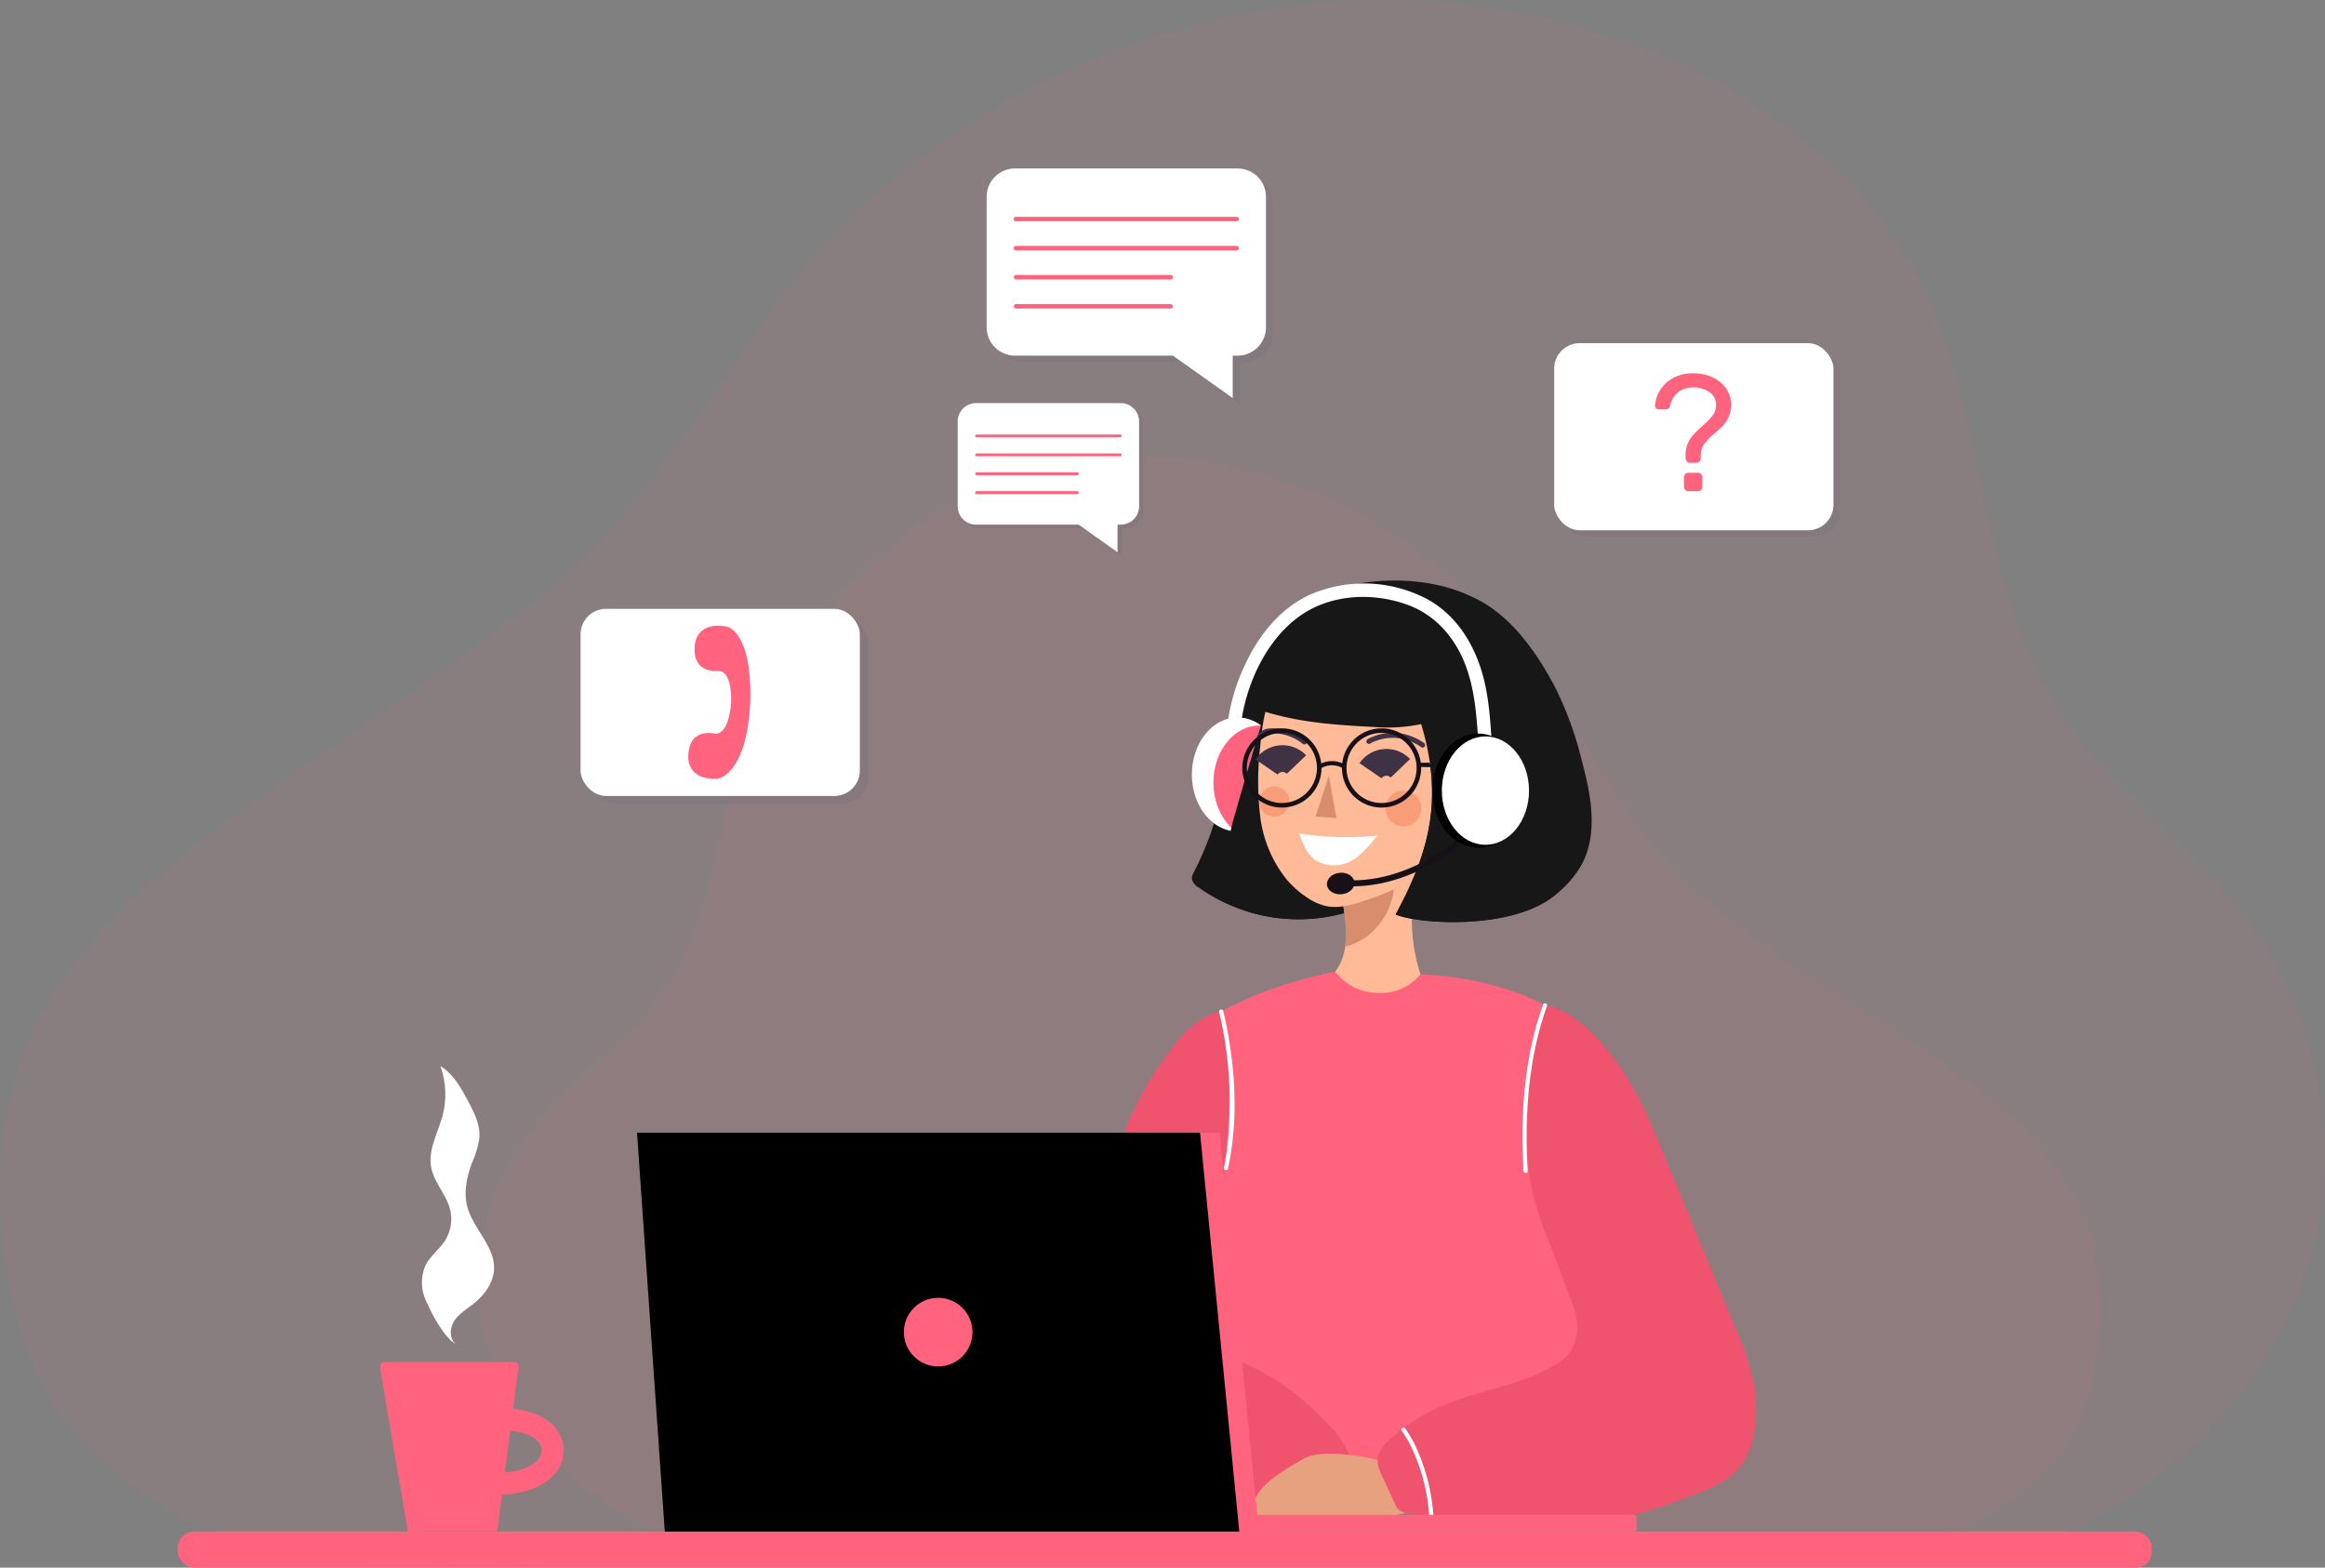 <svg id="Group_184666" data-name="Group 184666" xmlns="http://www.w3.org/2000/svg" width="434.524" height="292.975" viewBox="0 0 434.524 292.975">
  <rect x="0" y="0" width="434.524" height="292.975" fill="#808080" stroke="none"/>
  <g id="Group_3533" data-name="Group 3533" opacity="0.224">
    <path id="Path_5779" data-name="Path 5779" d="M330.374,424.661c-24.687-1.133-48.921-11.611-60.769-29.623-10.956-16.658-12.993-42.46-8.091-61,4.116-15.564,15.873-29.031,29.283-40.434,27.091-23.04,62-39.752,84.9-65.739,12.724-14.442,21.194-31.181,33.43-45.912,23.793-28.644,63.191-48.969,105.084-50.213S598.989,150.052,616.4,181.7c14.974,27.227,11.071,60.225,29.506,85.947,8.474,11.823,21.107,21.215,30.415,32.6,16.561,20.255,21.566,46.733,13.273,70.226s-29.722,43.541-56.835,53.176" transform="translate(-258.999 -131.686)" fill="#ff637d" opacity="0.31"/>
    <path id="Path_5780" data-name="Path 5780" d="M595.962,416.907c17.218-.746,34.12-7.652,42.382-19.523,7.642-10.979,9.062-27.984,5.644-40.2-2.87-10.258-11.07-19.134-20.423-26.649-18.9-15.184-43.241-26.2-59.21-43.325-8.876-9.518-19.494-31.5-28.029-41.213-16.593-18.878-36.3-31.275-65.36-34.367-37.473-3.987-62.349,24.3-74.488,45.154-10.444,17.945-7.721,39.692-20.579,56.645-5.91,7.792-14.722,13.982-21.212,21.484-11.552,13.35-15.042,30.8-9.258,46.282s20.73,28.7,39.64,35.046" transform="translate(-253.216 -126.188)" fill="#ff637d" opacity="0.31"/>
  </g>
  <path id="Path_5781" data-name="Path 5781" d="M336.149,389.907l-.542,4.206a4.71,4.71,0,0,0,3.366-1.327,1.277,1.277,0,0,0,.242-1.311C338.871,390.5,337.485,390.071,336.149,389.907Z" transform="translate(-253.705 -113.843)" fill="none"/>
  <g id="Group_3535" data-name="Group 3535" transform="translate(71.013 199.244)">
    <g id="Group_3534" data-name="Group 3534" transform="translate(0 55.308)">
      <path id="Union_11" data-name="Union 11" d="M5.224,31.684,3.746,23,.012,1.009A.865.865,0,0,1,.862,0H25.12a.777.777,0,0,1,.768.875L24.876,8.7c.2.023.4.065.6.1,3.387.512,7.17,1.906,8.453,5.553a6.441,6.441,0,0,1-1.14,6.392c-2,2.481-5.753,3.926-9.985,4.005l-.893,6.931Zm18.12-11.069c3.033-.165,5.247-1.236,6.246-2.462a2.387,2.387,0,0,0,.448-2.435c-.641-1.816-3.207-2.6-5.688-2.906Z" transform="translate(0 0)" fill="#ff637d" stroke="rgba(0,0,0,0)" stroke-width="1"/>
    </g>
    <path id="Path_5784" data-name="Path 5784" d="M339.264,370.112c-2.412-1.282-4.714-5.9-5.663-8.039a8.046,8.046,0,0,1-.173-6.783c.889-1.764,2.594-2.978,3.655-4.644a7.538,7.538,0,0,0,.926-5.87c-.722-2.78-3-4.995-3.526-7.819-.613-3.312,1.313-6.5,2.156-9.758a15.569,15.569,0,0,0-.433-9.146c2.353,1.4,3.76,3.922,5.058,6.33,1.186,2.2,2.407,4.551,2.234,7.042a16.364,16.364,0,0,1-1.312,4.507c-1,2.663-1.676,5.586-.966,8.339,1.073,4.163,5.174,7.417,5.013,11.713-.1,2.545-1.745,4.8-3.733,6.4-1.3,1.037-2.793,1.9-3.7,3.291s-.941,3.559.465,4.442" transform="translate(-324.915 -318.052)" fill="#fff"/>
  </g>
  <g id="Group_3547" data-name="Group 3547" transform="translate(222.745 108.497)">
    <path id="Path_5785" data-name="Path 5785" d="M478.236,248.971a56.143,56.143,0,0,0-4.129,13.26c-.719,4.451-.967,8.987-2.073,13.356a57.528,57.528,0,0,1-4.364,11.1,2.4,2.4,0,0,0-.323,1.031,2.322,2.322,0,0,0,1.186,1.667,32.139,32.139,0,0,0,30.711,3.656" transform="translate(-467.347 -232.079)" fill="#171717"/>
    <ellipse id="Ellipse_479" data-name="Ellipse 479" cx="8.573" cy="10.66" rx="8.573" ry="10.66" transform="translate(0 25.589)" fill="#fff"/>
    <ellipse id="Ellipse_480" data-name="Ellipse 480" cx="8.573" cy="10.66" rx="8.573" ry="10.66" transform="translate(4.033 27.098)" fill="#ff637d"/>
    <path id="Path_5786" data-name="Path 5786" d="M498.813,292.653l-17.89-37.531c-1.979,6.594-3.959,13.188-5.829,19.816a37.212,37.212,0,0,0-1.44,6.709,19.15,19.15,0,0,0,.406,5.973,11.165,11.165,0,0,0,2.529,5.205,8.844,8.844,0,0,0,.786.7A32.027,32.027,0,0,0,498.813,292.653Z" transform="translate(-466.916 -231.654)" fill="#171717"/>
    <path id="Path_5787" data-name="Path 5787" d="M493.848,289.634c.808,4.555,1.477,9.727-1.35,13.389-.62.8-1.427,1.587-1.471,2.6-.059,1.329,1.21,2.305,2.4,2.9a18.959,18.959,0,0,0,14.972.775,2.422,2.422,0,0,0,1.078-.658c.605-.748.217-1.848-.155-2.737a32.992,32.992,0,0,1,.263-25.783" transform="translate(-465.711 -229.926)" fill="#ffba98"/>
    <path id="Path_5788" data-name="Path 5788" d="M493.286,288a27.155,27.155,0,0,1,.96,9.558.4.4,0,0,0,.058.321c.1.111.284.067.427.016a13.312,13.312,0,0,0,3.035-1.394,13.557,13.557,0,0,0,4.183-4.71,13.969,13.969,0,0,0,1.448-7.247" transform="translate(-465.555 -229.621)" fill="#d88d6c"/>
    <path id="Path_5789" data-name="Path 5789" d="M483.743,249.55c-3.247,3.626-4,8.79-4.432,13.64a56.1,56.1,0,0,0,0,12.838,23.408,23.408,0,0,0,4.844,11.743,18.026,18.026,0,0,0,4.043,3.584,10.335,10.335,0,0,0,3.394,1.512c2.316.5,4.708-.167,6.961-.9,5.133-1.664,10.417-3.913,13.585-8.28,4.128-5.692,6.858-20.666,7.931-27.615" transform="translate(-466.546 -232.039)" fill="#ffba98"/>
    <path id="Path_5790" data-name="Path 5790" d="M477.381,253.708a34.827,34.827,0,0,0,17.017,7.974,59.85,59.85,0,0,0,11,.536,19.035,19.035,0,0,0,4.1-.4,7.517,7.517,0,0,0,4.635-3.122,5.069,5.069,0,0,0,.074-5.413" transform="translate(-466.654 -231.781)" fill="#ffba98"/>
    <path id="Path_5791" data-name="Path 5791" d="M518.921,236.124c-9.15-4.424-22.4-3.508-29.057.3s-9.417,7.222-12.892,15.162c-.207.475-1.409,3.4-1.227,3.881a1.392,1.392,0,0,0,.893.931c8.223,3.139,15.455,3.706,24.246,4.14A30.66,30.66,0,0,0,509.63,260c4.032,13.506,1.931,23.187-4.783,35.58,4.37,1.843,21.365,2.9,29.452-3.361a19.348,19.348,0,0,0,5.259-5.842c3.215-5.869,1.835-13.106.087-19.567a65.071,65.071,0,0,0-5.138-14c-3.629-6.736-8.56-13.656-15.585-16.688" transform="translate(-466.768 -233.171)" fill="#171717"/>
    <path id="Path_5792" data-name="Path 5792" d="M486.15,277.385c.667,2.062,1.435,3.964,3.26,5.133a6.521,6.521,0,0,0,6.175.112c1.946-.912,3.8-3.2,5.159-4.859a56.374,56.374,0,0,1-14.594-.386" transform="translate(-466.048 -230.115)" fill="#fff"/>
    <path id="Path_5793" data-name="Path 5793" d="M522.925,289.049a4.158,4.158,0,0,1-1.323-1.635c-.517-1.277-.067-2.717.329-4.037a21.463,21.463,0,0,0,1.107-6.882,10.131,10.131,0,0,0-2.371-6.438c-2.262-2.511-5.817-3.308-9.131-3.972l-2.088-.418c1.239,9.682-1.123,17.834-6.449,27.665,4.371,1.843,21.365,2.9,29.452-3.361.3-.229.577-.478.864-.719a11.889,11.889,0,0,1-1.527.771A9.14,9.14,0,0,1,522.925,289.049Z" transform="translate(-464.883 -230.925)" fill="#171717"/>
    <g id="Group_3536" data-name="Group 3536" transform="translate(23.746 33.753)">
      <path id="Path_5794" data-name="Path 5794" d="M494.045,266.077a4.059,4.059,0,0,0-4.048-.035l-.439-.647a4.8,4.8,0,0,1,4.853-.008Z" transform="translate(-489.558 -264.742)" fill="#161119"/>
    </g>
    <g id="Group_3537" data-name="Group 3537" transform="translate(42.556 34.054)">
      <path id="Path_5795" data-name="Path 5795" d="M509.2,265.841l-2.044-.036v-.781h1.936Z" transform="translate(-507.152 -265.024)" fill="#161119"/>
    </g>
    <path id="Path_5796" data-name="Path 5796" d="M491.451,267.31l-2.475,7.583,3.9.316" transform="translate(-465.853 -230.812)" fill="#d88d6c"/>
    <g id="Group_3538" data-name="Group 3538" transform="translate(32.624 28.461)">
      <path id="Path_5797" data-name="Path 5797" d="M498.567,261.8a4.654,4.654,0,0,1,.492-.258c.1-.047.2-.092.3-.136l-.111.048c.254-.108.514-.2.777-.288a9.666,9.666,0,0,1,.991-.259q.324-.066.651-.11l-.125.017a9.285,9.285,0,0,1,1.888-.06c.195.013.389.033.583.059l-.125-.016a9.457,9.457,0,0,1,1.872.453c.187.066.371.138.554.215l-.112-.047a11.1,11.1,0,0,1,1.937,1.068.474.474,0,0,0,.361.047.468.468,0,0,0,.327-.576.521.521,0,0,0-.216-.28,10.969,10.969,0,0,0-3.129-1.5,9.741,9.741,0,0,0-2.813-.383,10,10,0,0,0-2.314.3,9.828,9.828,0,0,0-1.624.566,5.4,5.4,0,0,0-.633.322l-.009,0a.494.494,0,0,0-.215.28.479.479,0,0,0,.047.361.473.473,0,0,0,.28.216.484.484,0,0,0,.361-.048Z" transform="translate(-497.862 -259.792)" fill="#3e3244"/>
    </g>
    <g id="Group_3539" data-name="Group 3539" transform="translate(12.179 27.621)">
      <path id="Path_5798" data-name="Path 5798" d="M487.276,261.909a4.665,4.665,0,0,0-.437-.343c-.09-.065-.182-.128-.275-.189l.1.067q-.346-.228-.712-.423a9.511,9.511,0,0,0-.928-.435c-.2-.082-.41-.158-.619-.227l.12.038a9.393,9.393,0,0,0-1.845-.4q-.292-.032-.585-.047l.126.006a9.419,9.419,0,0,0-1.923.106c-.2.03-.389.067-.583.11l.119-.027c-.722.16.238.649-1.085.3a2.853,2.853,0,0,1,2.018-1.391,9.7,9.7,0,0,1,2.835.136,9.883,9.883,0,0,1,3.713,1.571,5.4,5.4,0,0,1,.564.432l.008.006a.491.491,0,0,1,.16.314.478.478,0,0,1-.112.346.471.471,0,0,1-.314.161.48.48,0,0,1-.346-.112Z" transform="translate(-478.739 -259.007)" fill="#3e3244"/>
    </g>
    <path id="Path_5799" data-name="Path 5799" d="M498.581,266.526a3.607,3.607,0,0,1,5.582-.462" transform="translate(-465.189 -230.976)" fill="none" stroke="#3e3244" stroke-width="5"/>
    <path id="Path_5800" data-name="Path 5800" d="M480.416,265.871a3.608,3.608,0,0,1,5.583-.462" transform="translate(-466.444 -231.021)" fill="none" stroke="#3e3244" stroke-width="5"/>
    <circle id="Ellipse_481" data-name="Ellipse 481" cx="3.35" cy="3.35" r="3.35" transform="translate(36.183 39.255)" fill="#f27b53" opacity="0.45"/>
    <circle id="Ellipse_482" data-name="Ellipse 482" cx="2.823" cy="2.823" r="2.823" transform="translate(12.606 38.479)" fill="#f27b53" opacity="0.45"/>
    <g id="Group_3540" data-name="Group 3540" transform="translate(9.432 27.621)">
      <path id="Path_5801" data-name="Path 5801" d="M483.572,273.813a7.4,7.4,0,1,1,7.4-7.4A7.411,7.411,0,0,1,483.572,273.813Zm0-13.953a6.55,6.55,0,1,0,6.549,6.549A6.558,6.558,0,0,0,483.572,259.86Z" transform="translate(-476.169 -259.006)" fill="#161119"/>
    </g>
    <g id="Group_3541" data-name="Group 3541" transform="translate(28.056 27.621)">
      <path id="Path_5802" data-name="Path 5802" d="M500.992,273.813a7.4,7.4,0,1,1,7.4-7.4A7.411,7.411,0,0,1,500.992,273.813Zm0-13.953a6.55,6.55,0,1,0,6.55,6.549A6.558,6.558,0,0,0,500.992,259.86Z" transform="translate(-493.59 -259.006)" fill="#161119"/>
    </g>
    <g id="Group_3544" data-name="Group 3544" transform="translate(25.061 45.594)">
      <g id="Group_3542" data-name="Group 3542" transform="translate(0 8.775)">
        <ellipse id="Ellipse_483" data-name="Ellipse 483" cx="2.577" cy="2.015" rx="2.577" ry="2.015" transform="translate(0 0.495) rotate(-5.513)" fill="#161119"/>
      </g>
      <g id="Group_3543" data-name="Group 3543" transform="translate(3.937)">
        <path id="Path_5803" data-name="Path 5803" d="M497.955,287.245a25.561,25.561,0,0,1-3.484.1l.043-1.111c13.422.536,23.744-10.306,23.845-10.416l.811.76C519.073,276.683,510.141,286.069,497.955,287.245Z" transform="translate(-494.471 -275.818)" fill="#161119"/>
      </g>
    </g>
    <g id="Group_3546" data-name="Group 3546" transform="translate(6.824 0.547)">
      <g id="Group_3545" data-name="Group 3545">
        <path id="Path_5804" data-name="Path 5804" d="M476.158,259.456c1.073-7.522,5.015-15.807,11.472-20.06,5.784-3.809,13.521-4.051,19.895-1.607,5.491,2.106,9.127,6.8,10.919,12.272,1.527,4.66,1.732,9.449,2.087,14.291.117,1.6,2.62,1.61,2.5,0-.338-4.609-.526-9.2-1.788-13.68-1.643-5.832-5.007-11.188-10.457-14.119a25.353,25.353,0,0,0-21.782-.785c-5.448,2.5-9.431,7.37-11.959,12.7a36.557,36.557,0,0,0-3.3,10.325c-.225,1.576,2.186,2.257,2.413.666Z" transform="translate(-473.73 -233.682)" fill="#fff"/>
      </g>
      <ellipse id="Ellipse_484" data-name="Ellipse 484" cx="8.573" cy="10.66" rx="8.573" ry="10.66" transform="translate(38.123 28.049)"/>
      <ellipse id="Ellipse_485" data-name="Ellipse 485" cx="8.145" cy="10.127" rx="8.145" ry="10.127" transform="translate(39.901 28.582)" fill="#fff"/>
    </g>
  </g>
  <g id="Group_3567" data-name="Group 3567" transform="translate(108.501 31.486)">
    <g id="Group_3550" data-name="Group 3550" transform="translate(181.961 32.645)">
      <rect id="Rectangle_2742" data-name="Rectangle 2742" width="52.197" height="34.972" rx="4.762" transform="translate(1.226 1.175)" fill="#26476d" opacity="0.07"/>
      <g id="Group_3549" data-name="Group 3549">
        <rect id="Rectangle_2743" data-name="Rectangle 2743" width="52.197" height="34.972" rx="4.762" fill="#fff"/>
        <g id="Group_3548" data-name="Group 3548" transform="translate(18.852 5.641)">
          <path id="Path_5805" data-name="Path 5805" d="M559.108,197.708a6.168,6.168,0,0,1,2.513,2.11,5.219,5.219,0,0,1,.915,2.995,5.364,5.364,0,0,1-.419,2.187,6.019,6.019,0,0,1-1.024,1.614,16.707,16.707,0,0,1-1.6,1.5,12.8,12.8,0,0,0-1.987,2.048,3.712,3.712,0,0,0-.65,2.234v.434a.849.849,0,0,1-.839.838h-1.147a.847.847,0,0,1-.838-.838v-.651a5.176,5.176,0,0,1,.435-2.187,5.978,5.978,0,0,1,1.039-1.6q.6-.651,1.628-1.582a12.883,12.883,0,0,0,1.939-1.97,3.3,3.3,0,0,0,.637-2.032,2.732,2.732,0,0,0-1.242-2.358,5.068,5.068,0,0,0-2.978-.869,4.534,4.534,0,0,0-2.795.838,4.418,4.418,0,0,0-1.55,2.575.824.824,0,0,1-.3.5.8.8,0,0,1-.512.186h-1.334a.71.71,0,0,1-.5-.2.542.542,0,0,1-.185-.481,6.384,6.384,0,0,1,3.336-5.151,7.692,7.692,0,0,1,3.833-.9A8.318,8.318,0,0,1,559.108,197.708Zm-2.187,21.024a.809.809,0,0,1-.59.248h-1.768a.849.849,0,0,1-.839-.837v-1.769a.849.849,0,0,1,.839-.838h1.768a.845.845,0,0,1,.837.838v1.769A.805.805,0,0,1,556.921,218.732Z" transform="translate(-548.321 -196.948)" fill="#ff637d"/>
        </g>
      </g>
    </g>
    <g id="Group_3557" data-name="Group 3557" transform="translate(75.896)">
      <path id="Path_5806" data-name="Path 5806" d="M479.547,162.2h-41.6a5.3,5.3,0,0,0-5.3,5.3v24.378a5.3,5.3,0,0,0,5.3,5.3h29.508l11.18,7.935v-7.935h.915a5.3,5.3,0,0,0,5.3-5.3V167.5A5.3,5.3,0,0,0,479.547,162.2Z" transform="translate(-431.397 -161.064)" fill="#26476d" opacity="0.07"/>
      <g id="Group_3556" data-name="Group 3556">
        <path id="Path_5807" data-name="Path 5807" d="M478.378,161.137h-41.6a5.3,5.3,0,0,0-5.3,5.3v24.378a5.3,5.3,0,0,0,5.3,5.3h29.508l11.18,7.935v-7.935h.915a5.3,5.3,0,0,0,5.3-5.3V166.434A5.3,5.3,0,0,0,478.378,161.137Z" transform="translate(-431.478 -161.137)" fill="#fff"/>
        <g id="Group_3555" data-name="Group 3555" transform="translate(5.068 4.009)">
          <path id="Path_5808" data-name="Path 5808" d="M436.6,164.887" transform="translate(-436.192 -164.887)" fill="#ff637d"/>
          <g id="Group_3551" data-name="Group 3551" transform="translate(0 5.02)">
            <path id="Path_5809" data-name="Path 5809" d="M477.878,169.583H436.621a.417.417,0,0,0,0,.834h41.257a.417.417,0,0,0,0-.834Z" transform="translate(-436.218 -169.583)" fill="#ff637d"/>
          </g>
          <g id="Group_3552" data-name="Group 3552" transform="translate(0 10.458)">
            <path id="Path_5810" data-name="Path 5810" d="M477.878,174.669H436.621a.417.417,0,0,0,0,.834h41.257a.417.417,0,0,0,0-.834Z" transform="translate(-436.218 -174.669)" fill="#ff637d"/>
          </g>
          <g id="Group_3553" data-name="Group 3553" transform="translate(0 15.894)">
            <path id="Path_5811" data-name="Path 5811" d="M465.553,179.754H436.621a.418.418,0,0,0,0,.835h28.932a.418.418,0,0,0,0-.835Z" transform="translate(-436.218 -179.754)" fill="#ff637d"/>
          </g>
          <g id="Group_3554" data-name="Group 3554" transform="translate(0 21.332)">
            <path id="Path_5812" data-name="Path 5812" d="M465.553,184.84H436.621a.418.418,0,0,0,0,.835h28.932a.418.418,0,0,0,0-.835Z" transform="translate(-436.218 -184.84)" fill="#ff637d"/>
          </g>
        </g>
      </g>
    </g>
    <g id="Group_3564" data-name="Group 3564" transform="translate(70.484 43.85)">
      <path id="Path_5813" data-name="Path 5813" d="M457.643,202.843H430.616a3.441,3.441,0,0,0-3.44,3.441v15.837a3.441,3.441,0,0,0,3.44,3.441h19.17l7.262,5.155v-5.155h.594a3.441,3.441,0,0,0,3.441-3.441V206.284A3.441,3.441,0,0,0,457.643,202.843Z" transform="translate(-426.363 -202.105)" fill="#26476d" opacity="0.07"/>
      <g id="Group_3563" data-name="Group 3563">
        <path id="Path_5814" data-name="Path 5814" d="M456.884,202.153H429.857a3.442,3.442,0,0,0-3.441,3.441v15.837a3.441,3.441,0,0,0,3.441,3.441h19.17l7.262,5.155v-5.155h.594a3.441,3.441,0,0,0,3.44-3.441V205.594A3.442,3.442,0,0,0,456.884,202.153Z" transform="translate(-426.416 -202.153)" fill="#fff"/>
        <g id="Group_3562" data-name="Group 3562" transform="translate(3.292 2.605)">
          <path id="Path_5815" data-name="Path 5815" d="M429.74,204.59" transform="translate(-429.478 -204.59)" fill="#ff637d"/>
          <g id="Group_3558" data-name="Group 3558" transform="translate(0 3.261)">
            <path id="Path_5816" data-name="Path 5816" d="M456.558,207.64h-26.8a.271.271,0,0,0,0,.542h26.8a.271.271,0,0,0,0-.542Z" transform="translate(-429.495 -207.64)" fill="#ff637d"/>
          </g>
          <g id="Group_3559" data-name="Group 3559" transform="translate(0 6.793)">
            <path id="Path_5817" data-name="Path 5817" d="M456.558,210.944h-26.8a.271.271,0,0,0,0,.542h26.8a.271.271,0,0,0,0-.542Z" transform="translate(-429.495 -210.944)" fill="#ff637d"/>
          </g>
          <g id="Group_3560" data-name="Group 3560" transform="translate(0 10.325)">
            <path id="Path_5818" data-name="Path 5818" d="M448.553,214.248h-18.8a.271.271,0,0,0,0,.542h18.8a.271.271,0,0,0,0-.542Z" transform="translate(-429.495 -214.248)" fill="#ff637d"/>
          </g>
          <g id="Group_3561" data-name="Group 3561" transform="translate(0 13.858)">
            <path id="Path_5819" data-name="Path 5819" d="M448.553,217.552h-18.8a.271.271,0,0,0,0,.542h18.8a.271.271,0,0,0,0-.542Z" transform="translate(-429.495 -217.552)" fill="#ff637d"/>
          </g>
        </g>
      </g>
    </g>
    <g id="Group_3566" data-name="Group 3566" transform="translate(0 82.299)">
      <rect id="Rectangle_2744" data-name="Rectangle 2744" width="52.197" height="34.972" rx="4.762" transform="translate(1.549 1.388)" fill="#26476d" opacity="0.07"/>
      <g id="Group_3565" data-name="Group 3565">
        <rect id="Rectangle_2745" data-name="Rectangle 2745" width="52.197" height="34.972" rx="4.762" fill="#fff"/>
        <path id="Path_5820" data-name="Path 5820" d="M380.52,246.172c.372,3.959,4.6,3.333,4.6,3.333,2.581.377,2.195,6.026,2.195,6.026s-.275,5.656-2.882,5.73c0,0-4.125-1.114-4.954,2.774s1.514,5.879,5.336,5.616c0,0,5.3-.514,6.084-14.034.436-13.7-4.423-14.4-4.423-14.4C382.709,240.511,380.149,242.215,380.52,246.172Z" transform="translate(-359.187 -237.913)" fill="#ff637d"/>
      </g>
    </g>
  </g>
  <g id="Group_3584" data-name="Group 3584" transform="translate(196.752 181.594)">
    <path id="Path_5872" data-name="Path 5872" d="M510.019,302.043c11.228.477,23.378,3.865,31.6,11.529a5.791,5.791,0,0,1,1.684,2.261,6.659,6.659,0,0,1-.433,4.07,83.037,83.037,0,0,0-.74,47.453c1.145,4.041,2.607,8.034,3,12.217s-.437,8.709-3.327,11.757a15.786,15.786,0,0,1-4.415,3.1c-8.988,4.543-19.542,4.374-29.6,3.956-6.2-.259-12.47-.583-18.443-2.279S477.63,391.2,474,386.164c-3.745-5.2-4.916-11.8-5.391-18.189-1.082-14.509.887-29.057,1.16-43.6.079-4.231-.01-8.591-1.66-12.487,7.668-5.3,16.83-8.523,25.972-10.341a10.079,10.079,0,0,0,7.982,3.971,9.583,9.583,0,0,0,7.956-3.47" transform="translate(-441.301 -301.543)" fill="#ff637d"/>
    <path id="Path_5874" data-name="Path 5874" d="M474.516,308.518c3.468,15.416.481,33.608-3.37,48.934-1.144,4.553-.9,9.543.729,11.861,1.689,2.4,4.6,3.828,7.268,5.055a47.361,47.361,0,0,1,15.215,11.13,17.831,17.831,0,0,1,4.447,6.793,8.391,8.391,0,0,1-1.161,7.772,9.035,9.035,0,0,1-7.027,2.842,34.285,34.285,0,0,1-7.7-1.321,80.955,80.955,0,0,0-12.957-1.943c-3.775-.255-7.616-.253-11.247-1.317a21.607,21.607,0,0,1-12.326-9.837,25.8,25.8,0,0,1-3.213-15.556,53.691,53.691,0,0,1,1.768-8.466c3.1-11.545,7.376-21.651,11.293-32.945a59.934,59.934,0,0,1,7.372-13.833c2.824-3.994,6.087-8.344,10.908-9.168" transform="translate(-443.034 -301.061)" fill="#f0536d"/>
    <g id="Group_3581" data-name="Group 3581" transform="translate(31.093 7.074)">
      <path id="Path_5875" data-name="Path 5875" d="M473.772,337.9c2.09-9.527,1.347-20.065-.888-29.462-.117-.49-.87-.282-.754.207a73.141,73.141,0,0,1,1.875,20.479,51.862,51.862,0,0,1-.987,8.569c-.108.49.646.7.754.207Z" transform="translate(-472.118 -308.16)" fill="#fff"/>
    </g>
    <path id="Path_5876" data-name="Path 5876" d="M501.773,387.055s-10.321-2.563-14.184-.351-9.724,5.441-9.549,9.549l0,1.685s27.668.807,29.916-1.685" transform="translate(-440.615 -295.721)" fill="#e8a17e"/>
    <path id="Path_5877" data-name="Path 5877" d="M531.1,307.433c5.065.586,10.6,6.486,14.1,11.588s5.888,10.871,8.245,16.592l13.239,32.136a52.687,52.687,0,0,1,3.41,10.2,26.369,26.369,0,0,1,.146,8.9,14.364,14.364,0,0,1-2.622,6.752c-2.134,2.714-5.5,4.1-8.73,5.323-6.81,2.588-13.8,5.015-21.066,5.517a81.732,81.732,0,0,1-8.609-.012c-7.925-.289-15.885-.582-23.683-2.027a3.614,3.614,0,0,1-1.6-.573,3.7,3.7,0,0,1-.975-1.458l-2.353-5.142a6.243,6.243,0,0,1-.8-3.017A5.775,5.775,0,0,1,502,388.7a34.681,34.681,0,0,1,9.33-6.167c7.028-3.154,15.054-3.942,21.656-7.909a10.243,10.243,0,0,0,2.22-1.69c2.433-2.584,2.288-6.744.924-10.021s-2.321-6.4-3.662-9.69c-2.982-7.309-4.471-12.079-4.635-18.325-.232-8.895.434-19.029,3.274-27.461" transform="translate(-439.111 -301.136)" fill="#f0536d"/>
    <g id="Group_3582" data-name="Group 3582" transform="translate(65.142 85.223)">
      <path id="Path_5878" data-name="Path 5878" d="M504.04,381.82a21.92,21.92,0,0,1,2.273,4.122,34.7,34.7,0,0,1,2.853,11.672c.035.5.817.5.782,0a35.885,35.885,0,0,0-2.819-11.745,22.489,22.489,0,0,0-2.414-4.444c-.3-.4-.974-.011-.675.395Z" transform="translate(-503.965 -381.258)" fill="#fff"/>
    </g>
    <g id="Group_3583" data-name="Group 3583" transform="translate(87.77 5.927)">
      <path id="Path_5879" data-name="Path 5879" d="M526.12,338.4c-.649-10.192.135-21.2,3.609-30.835.17-.474-.584-.678-.754-.207-3.494,9.694-4.289,20.794-3.637,31.042.032.5.814.5.782,0Z" transform="translate(-525.131 -307.087)" fill="#fff"/>
    </g>
  </g>
  <rect id="Rectangle_2746" data-name="Rectangle 2746" width="368.947" height="6.74" rx="3.029" transform="translate(33.22 286.235)" fill="#ff637d"/>
  <g id="Group_3586" data-name="Group 3586" transform="translate(119.057 211.689)">
    <rect id="Rectangle_2747" data-name="Rectangle 2747" width="125.849" height="3.131" rx="0.501" transform="translate(60.982 71.415)" fill="#ff637d"/>
    <path id="Path_5880" data-name="Path 5880" d="M486.331,404.239H378.963l-5.187-74.546H478.994Z" transform="translate(-370.125 -329.693)" fill="#ff637d"/>
    <g id="Group_3585" data-name="Group 3585" transform="translate(0 0)">
      <path id="Path_5881" data-name="Path 5881" d="M482.916,404.239H375.547l-5.187-74.546H475.578Z" transform="translate(-370.361 -329.693)"/>
      <circle id="Ellipse_486" data-name="Ellipse 486" cx="6.411" cy="6.411" r="6.411" transform="translate(49.866 30.861)" fill="#ff637d"/>
    </g>
  </g>
</svg>
